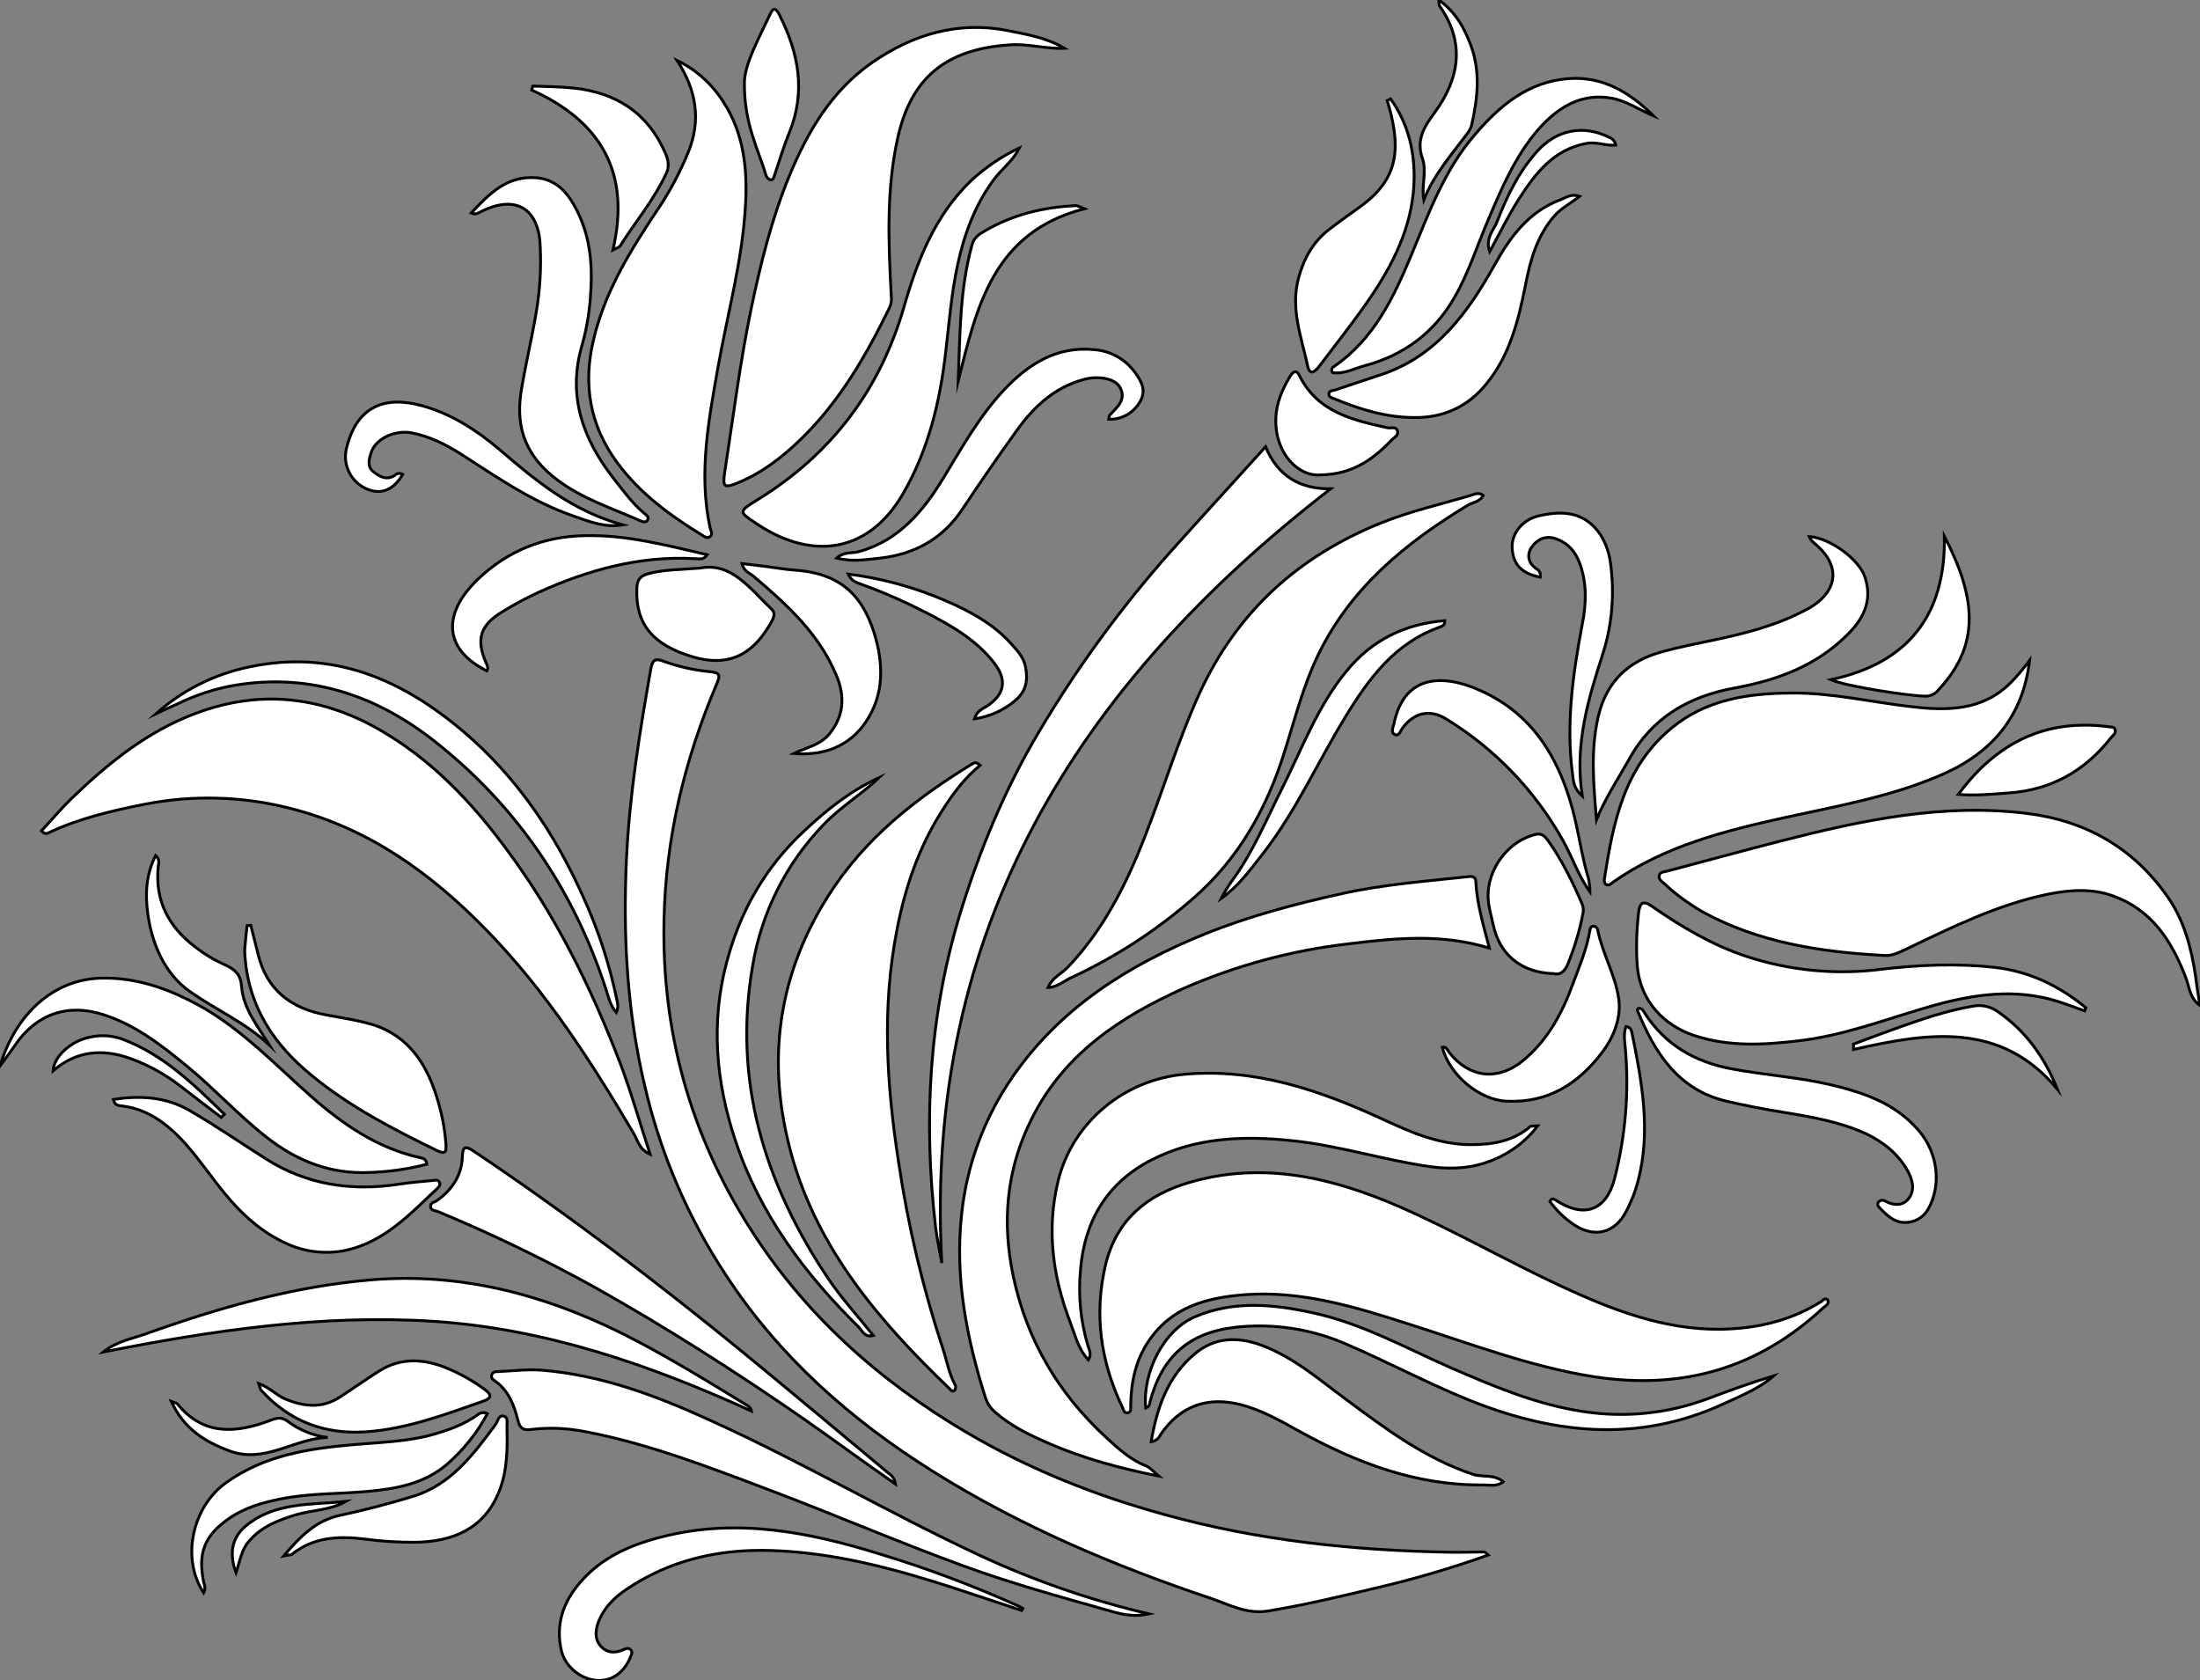 <?xml version="1.0" encoding="utf-8"?>
<!-- Generator: Adobe Illustrator 24.1.0, SVG Export Plug-In . SVG Version: 6.00 Build 0)  -->
<svg version="1.1" id="图层_1" xmlns="http://www.w3.org/2000/svg" xmlns:xlink="http://www.w3.org/1999/xlink" x="0px" y="0px"
	 viewBox="0 0 774.6 591.6" style="enable-background:new 0 0 774.6 591.6;" xml:space="preserve">
<rect x="0" y="0" width="774.6" height="591.6" fill="#808080" stroke="none"/>
<style type="text/css">
	.st0{fill:#FFFFFF;stroke:#000000;stroke-miterlimit:10;}
</style>
<path id="X81B540M2Gra6OT4_3_" class="st0" d="M524,547.5c-13,4.6-26.2,8.5-39.6,11.6c-12.6,3-25.2,6-38,8.1
	c-7.5,1.2-13.7-2.3-20.2-4.5C392,551.2,359,537.2,328.4,518c-29-18.2-54.1-40.4-72.9-69.2c-13.3-20.2-22.9-42.6-28.4-66.1
	c-6.4-26.7-7.8-53.6-6.5-80.8c1.1-22.5,4.7-44.6,8.6-66.7c0.6-3.1,1.8-3.4,4.4-2.4c5.3,1.9,10.9,3.2,16.5,3.7
	c3.6,0.4,3.5,1.4,2.2,4.4c-11.2,26.4-17.9,54-18.5,82.7c-0.9,38.9,9,75.1,29.8,108.1c19.3,30.7,45.5,54.2,76.5,72.5
	c21.9,12.9,45.3,22.3,69.8,29c33,9.2,66.7,12.7,100.7,13.3c4,0.1,8-0.1,12-0.1C522.8,546.4,523.1,546.7,524,547.5z"/>
<path id="X66CC00M1Color23_3_" class="st0" d="M643.5,457.6c0.7,1.5-0.6,2-1.4,2.7c-23,21.5-49.8,29.2-80.9,24.4
	c-22.5-3.5-43.6-11.7-65.1-18.5c-18.7-6-37.5-11.8-57.5-10.4c-13.5,1-26,4.2-34.2,16.4c-4.6,6.8-6.2,14.6-6.3,22.7
	c0,1,0.3,2.2-1,2.5s-1.5-1-1.9-1.9c-7.7-16.1-10.1-32.9-5.9-50.4c3.9-15.8,14.7-24.5,29.5-28.8c25.7-7.5,50.1-1.8,73.8,8.5
	c19.5,8.5,38,19.2,57.2,28.1c17.7,8.2,35.9,15.3,55.9,15.1c12.7-0.2,24.7-2.9,35.6-9.8C642,457.6,642.6,456.9,643.5,457.6z"/>
<path id="X99FF33M1Color21_3_" class="st0" d="M228.9,406.4c-3.9-1.8-4.3-4.8-5.7-7.2c-15-25.4-30.9-50.1-51.6-71.4
	c-19.6-20.2-41.7-36.2-69.4-43.2c-16.8-4.3-34.4-4.8-51.5-1.4c-11.6,2.3-23.1,5-33.8,10.1c-0.6,0.3-1.3,0.3-2.3-0.8
	c3.5-3.7,6.8-7.7,10.5-11.3c12.9-12.4,26.6-23.6,43.7-30c23.3-8.8,45.5-5.9,66.5,6.7c19.4,11.6,33.9,28,46.8,46.3
	c14.5,20.5,25.5,42.8,34.7,66.1C221.5,381.9,224.8,393.9,228.9,406.4z"/>
<path id="X99FF33M1Color21_2_" class="st0" d="M345.1,269.4c-5.5,4.6-9.6,10-13.3,15.9c-8.3,12.9-13.1,27.1-16,42.1
	c-5.4,27.6-3.6,55.1,0.7,82.5c3.3,22.1,8.5,43.8,15.5,65c1.4,4.2,2.1,8.7,4.3,12.7c0.3,0.6,0.2,1.2-0.1,1.8c-0.8,0.9-1.4,0-2-0.6
	c-24.4-23.4-46.2-48.8-55.5-82.2c-8.9-32-5.2-62.5,12.8-91c12.8-20.3,30.9-34.5,50.9-46.7C343.1,268.5,343.7,268.2,345.1,269.4z"/>
<path id="XFF00FFM2Gra4Co7_10_" class="st0" d="M774.6,354c-3.7-2.6-3.7-6.5-5-9.8c-4.9-12.9-12-23.9-25.7-28.8
	c-7.5-2.7-15.5-2.1-23.2-0.5c-17.6,3.7-33.6,11.6-49.6,19.3c-2.4,1.1-4.8,2.4-7.6,2.2c-22.4-1.2-44.3-4.5-64.3-15.5
	c-4.7-2.8-9.2-6-13.2-9.8c-0.9-0.8-2.1-1.4-1.8-2.8s1.6-1.3,2.8-1.6c13.3-3.5,26.6-7.2,40-10.6c28.5-7.3,57.1-13.4,86.8-9.7
	c20.7,2.6,37.5,12.2,49.5,29.5c5.7,8.2,8.2,17.7,9.7,27.5C773.4,346.9,774,350.4,774.6,354z"/>
<path id="XFF00FFM2Gra4Co7_9_" class="st0" d="M374.8,17c-6.5,0.3-12.8-1.7-19.3-1.2c-23.2,1.5-34.7,12.3-39.3,32.2
	c-4.2,18.5-3.4,37.4-2.4,56.2c0.2,1.3,0,2.7-0.5,3.9c-8.3,17-17.6,33.2-31.3,46.5c-6.6,6.4-13.8,12-22.5,15.5
	c-4.4,1.8-5.1,1.3-4.4-3.4c3-19.4,5.4-38.9,9.4-58.1c3.3-15.8,7.2-31.5,13.3-46.4c6.5-15.8,15-30.3,29.3-40.2S337.4,7.3,355,10.8
	C361.8,12.2,368.6,13.3,374.8,17z"/>
<path id="X81B540M2Gra6OT4_2_" class="st0" d="M524.4,333.8c-16.9-5.2-33.2-3.5-49.6-1.5c-20,2.3-39.6,7.6-58.1,15.7
	c-22.1,9.9-41.8,22.9-53.2,45.4c-8.4,16.4-10.6,33.8-7.5,51.9c4.2,24.3,15.8,44.7,33.9,61.2c4.1,3.8,8.4,7.6,13.8,9.7
	c1.2,0.5,2.2,1.7,4.3,3.5c-14-2.8-26.2-6.2-38-11.2c-6.9-3-13.6-6.1-19.4-11.1c-1.7-1.4-2.9-3.2-3.6-5.2
	c-6.7-21.1-10.9-42.7-8.4-64.9c1.8-17.1,7.9-33.5,17.6-47.7c17-24.8,41-39.8,68.1-50.8c15.6-6.3,31.9-10.6,48.3-14.2
	c14.4-3.2,29.2-4.3,43.9-5.9c1.4-0.2,3-0.3,3.1,1.5C520,318.2,522.3,325.8,524.4,333.8z"/>
<path id="X669900M1Color24_1_" class="st0" d="M369,347.7c1.4-3.5,4.7-4.8,6.9-7.1c12.5-13.1,20.5-28.9,27-45.5
	c6.6-16.8,11.8-34.2,19.3-50.7c13.2-28.9,34.8-48.5,64.1-60.3c10.4-4.2,21.3-6.6,31.9-9.8c1.2-0.4,2.5-1,4,0.1
	c-1.1,2.4-3.8,2.4-5.6,3.6c-21.8,13.2-41.1,29-52.5,52.6c-5.3,10.9-8.2,22.7-11.9,34.3c-6.2,19.8-16.2,37.6-32.1,51.4
	c-12.8,11.2-27.1,20.5-42.5,27.7C374.9,345.1,372.6,347.5,369,347.7z"/>
<path id="XFF00FFM2Gra4Co7_8_" class="st0" d="M714.6,232.5c-2.3,19.7-13.2,32.5-30.8,40.2s-36.5,11-55.2,15.1
	c-21.3,4.7-42.4,10-60.7,22.8c-0.7,0.5-1.2,1.2-2.2,0.9c-0.9-0.4-0.9-1.4-0.8-2.1c3.1-19.9,6.9-39.4,23.8-53.2
	c12.4-10.1,27-12.1,42.2-12.2c14.2-0.1,28,3.2,42,4.8c12.6,1.5,25.1,1.5,35-8.4C710.4,237.9,712.6,235.2,714.6,232.5z"/>
<path id="XFF00FFM2Gra4Co7_7_" class="st0" d="M238.4,21.3c6.7,3.2,12.3,8.3,16.3,14.6c7.1,10.9,8.5,23.3,7.8,35.9
	c-1,19.5-6.3,38.4-9.7,57.5c-3.3,18.7-6.9,37.4-2.8,56.5c0.2,1,1.2,2.3-0.1,3.2c-1,0.7-1.9-0.1-2.7-0.6
	c-11.3-6.9-21.8-14.6-29.8-25.4c-9.8-13.2-12.2-27.8-8.4-43.5c4-17,13.1-31.5,22.6-45.8c4.2-6.2,7.7-12.8,10.6-19.8
	C247,42.4,245.2,31.7,238.4,21.3z"/>
<path id="X009E41M2Gra8OT27_2_" class="st0" d="M445.6,157.3c4.4,10.6,12.4,14.9,22.9,14.8c-89.3,69-143.4,155.4-136.9,272.6
	c-0.7-4.2-1.7-8.5-2.2-12.7c-4.3-37.3-2.4-74,8.6-110.2c6.9-22.5,15.9-44.2,27.9-64.3c13.3-22.4,28.8-43.6,46.1-63.1
	C423,182.1,434.1,170,445.6,157.3z"/>
<path id="X99FF33M1Color21_1_" class="st0" d="M383.2,478.8c-3.6-3.9-4.7-8.9-6.4-13.3c-6.2-16.2-8.4-32.8-4.2-49.9
	c5.1-20.6,23.4-35.6,44.7-37.4c24.8-2.1,47.2,5.6,69.2,15.7c9.9,4.6,20,9.1,31.4,9.1c7.7,0,14.9-1.2,20.9-6.4
	c0.3-0.2,0.9-0.1,2.6-0.2c-4,5.3-9.4,9.4-15.5,11.9c-7.1,3-14.5,3.5-22,2.5c-16.5-2.3-32.4-7.5-49-9.2c-17.1-1.8-34.1-1.2-49.7,6.9
	s-23.5,21.6-24.8,39c-0.8,8.8,0.1,17.7,2.6,26.1C383.4,475.1,384.5,476.7,383.2,478.8z"/>
<path id="XFF00FFM2Gra4Co7_6_" class="st0" d="M358.9,52.1c-2.2,4.6-6.3,7.4-9.2,11.4c-6.5,8.9-10.2,19-12.5,29.6
	c-2.2,10.1-3,20.4-4.2,30.6c-2,17.6-6.1,34.7-15.1,50.2c-10.7,18.4-28,23.4-46.9,13.3c-1.5-0.8-2.9-1.7-4.3-2.6
	c-6.8-4.5-6.8-4.4,0.1-8.7c25.9-16,43-38.5,51.5-67.9c4.7-16.3,10.9-32.2,23.6-44.4C347,58.9,352.7,55,358.9,52.1z"/>
<path id="XFF00FFM2Gra4Co7_5_" class="st0" d="M734,355.9c-4-1.4-8-3-12.1-4.1c-15-3.9-29.7-1.2-44.2,3.1
	c-14.3,4.2-28.3,9.5-43.3,11.4c-12.8,1.6-25.7,2.4-38.1-1.8c-10.3-3.5-18.6-11.8-19.8-24c-0.5-6.3-0.3-12.6,0.4-18.9
	c0.4-3.6,1.4-4.9,4.9-2.4c10.2,7.1,21,13.5,33,17.5c15.2,5,31.4,6.6,47.3,4.6c13.4-1.6,26.9-2.2,40.3-0.7c12.1,1.4,22.7,6.5,32,14.2
	L734,355.9z"/>
<path id="X81B540M2Gra6OT4_1_" class="st0" d="M404.5,568.2c-6.1,1.4-10.7-0.2-15-1.4c-16.6-4.7-33.3-9.3-49.5-15.2
	c-23.4-8.5-46.3-18.4-69.6-27.2c-21.2-8-42.3-16.2-64.6-20.4c-6.2-1.2-12.6-1.5-18.9-0.7c-3,0.4-3.9-0.8-4.5-3.1
	c-1.4-5.6-3.4-10.8-8.4-14.2c-0.8-0.5-1.2-1.2-0.8-2.1c0.4-0.9,1.3-1,2.1-1c5.1-0.2,10.3-0.9,15.4-0.5c20.9,1.7,40.2,8.9,59,17.5
	c32.3,14.6,62.9,32.6,95,47.6C363.8,556.4,383.9,563.4,404.5,568.2z"/>
<path id="XCD05D3M2Color8_2_" class="st0" d="M0,375.3c5.7-18.8,19.1-30.3,35.1-30.9c11.1-0.4,21.3,2.7,31.2,7.6
	c16.8,8.2,29.3,21.7,43,33.8c11.3,10,23.6,18.5,38.7,21.8c0.9,0.2,2,0.3,2.3,2.3c-6.6,1.7-13.4,2.7-20.3,2.9
	c-13.6,0.6-25.4-4-36-12.3c-9.9-7.7-18.3-17-27.9-24.9c-9-7.4-18.1-14.6-29.5-18.3C24,353.1,12.7,357,5.3,368
	C3.6,370.5,1.8,372.9,0,375.3z"/>
<path id="XFF00FFM2Gra4Co7_4_" class="st0" d="M165.9,75c6.5-6.9,12.7-13.3,23.1-12.4c6.4,0.6,10.3,4.6,13.1,9.6
	c5.4,9.4,6.6,19.8,5.9,30.4c-0.3,6.3-1.3,12.6-3,18.7c-5.3,17.7,0,33,11,47.1c3.4,4.3,6.6,8.8,10.8,12.3c0.8,0.6,1.8,1.3,1.2,2.4
	c-0.5,0.9-1.5,0.7-2.2,0.4c-10.1-4.5-20.7-7.8-29.8-14.7c-10.3-7.8-14.5-17.5-12.6-30.4c1.5-9.6,3.8-18.9,5.4-28.4
	c1.3-7.7,1.8-15.6,1.4-23.4c-0.5-13.3-8.7-18.1-20.6-12.2C168.6,74.8,167.7,75.8,165.9,75z"/>
<path id="XFF00FFM2Gra4Co7_3_" class="st0" d="M562.1,288.6c-1-12.4-2.2-24.5,0.7-36.6c2.9-12.1,10.6-19.3,22.3-22.5
	c6.1-1.7,12.3-2.9,18.5-4.2c10.4-2.2,20.7-4.8,30.3-9.6c1.5-0.7,3-1.5,4.4-2.4c8.8-5.8,9.4-14.1,1.6-21.1c-1.1-1-2.3-1.8-2.9-3.3
	c7.3,0.5,17.7,8,19.7,14.5c2.7,8.4-0.8,14.8-6.7,20.5c-10.9,10.7-24.5,15.6-39.1,18.3c-16.2,2.9-29.3,10.4-37.4,25.3
	C569.6,274.4,565.2,281,562.1,288.6z"/>
<path id="X66CC00M1Color23_2_" class="st0" d="M36.4,476c4.5-3.7,9.9-4.6,15-6.4c25.7-9.2,51.9-16.7,79.3-19
	c31.2-2.6,60.4,5,88.2,18.8c15.4,7.7,29.9,16.7,44.5,25.6c0.6,0.4,1.1,1.1,1.2,1.8c-35.8-16.3-72.5-29-112-31.6
	C113.4,462.7,74.8,468.4,36.4,476z"/>
<path id="XFF00FFM2Gra4Co7_2_" class="st0" d="M582.2,40.8c-5-2.1-9.3-5.2-14.6-6.2c-10.9-2-19.1,3.2-25.9,10.9
	c-8.2,9.4-13,20.8-17.8,32.1c-3.9,9.1-6.9,18.7-11.9,27.3c-7.1,12.3-17.7,20.1-31.3,23.8c-3.8,1-7.4,3.1-11.5,2.5
	c-0.5-0.5-0.4-1.4,0.1-1.9c0.1-0.1,0.2-0.2,0.3-0.2c14.2-9.7,21.1-24.4,27.4-39.5c6.1-14.7,11.6-29.8,22.2-42.1
	c8.8-10.3,18.8-18.7,32.9-19.8C564.3,26.7,573.9,32.6,582.2,40.8z"/>
<path id="X81B540M2Gra6OT4" class="st0" d="M315.3,522.5c-11.4-7.9-21.8-15.6-32.4-23c-23.7-16.4-47.9-31.9-73-46
	c-18-10-36.6-19-55.6-26.9c-1-0.4-2.6-0.3-2.7-1.8s1.5-1.5,2.4-2.2c5.2-3.8,8.6-8.8,8.8-15.4c0.1-3.7,1.1-3.8,4-1.9
	c33.1,22.2,64.7,46.2,95.5,71.4c16.8,13.8,33.5,27.8,50.2,41.7C313.5,519.2,314.8,519.8,315.3,522.5z"/>
<path id="X66CC00M1Color23_1_" class="st0" d="M405.3,507.6c2.1-12.2,5.9-23,15.3-30.9c7-5.9,15-6.2,23.5-3.1
	c11.3,4.2,20.2,12,29.7,19c14,10.4,28,20.9,44.9,26.5c3.4,1.1,7.3-0.2,10.6,2.6c-2.3,1.8-4.7,1.1-6.9,1.1
	c-23.7,0.3-44.9-7.8-65.3-19.1c-6.5-3.6-13-7.3-20.4-9.2c-11.7-2.9-21.2,0.5-28.1,10.6C408,506.5,406.8,507.4,405.3,507.6z"/>
<path id="XCD05D3M2Color8_1_" class="st0" d="M39.9,387.1c9.5-1.5,18.5-0.9,26.7,3.8c9.2,5.3,18,11.4,27,17.1
	c14.5,9.2,30.2,11.5,47,8.9c3.9-0.6,7.9-0.9,11.9-1.3c0.8-0.1,1.7-0.3,2.2,0.6c0.5,0.9-0.1,1.6-0.7,2.2c-9.6,9-18.6,18.8-32.2,21.8
	c-7.2,1.5-14.8,0.6-21.4-2.6c-9.9-4.6-17.3-12.1-23.9-20.7c-4.9-6.3-9.4-12.9-15.3-18.4c-5.4-5-11.5-8.5-19-9.2
	C41.3,389.1,40.4,389,39.9,387.1z"/>
<path id="XCD05D3M2Color8" class="st0" d="M88.3,325.8c0.8,3.3,1.7,6.6,2.5,9.9c3,12.7,11.5,19.3,23.9,21.6
	c4.7,0.9,9.5,1.6,14.2,2.8c13.6,3.3,20.7,13,24.7,25.6c1.8,5.5,3,11.3,3.4,17.1c0.1,2,0.3,3.9-2.9,2.4
	c-15.6-7.6-30.9-15.5-44.4-26.6c-13.1-10.7-22-23.9-23.4-41.3c-0.1-1.2-0.2-2.3-0.1-3.5c0.2-2.6,0.5-5.2,0.8-7.9L88.3,325.8z"/>
<path id="XFF00FFM2Gra4Co7_1_" class="st0" d="M556.2,69.1c-3.2,2.5-6.4,4.1-8.8,6.8c-6.2,7-8.6,15.7-10.3,24.5
	c-2.5,12.5-5.5,24.7-13.8,34.8c-6.5,8-15,11.9-25.3,11.8c-10,0-19.3-2.9-28.4-6.7c-0.8-0.3-1.7-0.5-1.7-1.5c0-1.4,1.3-1.2,2.2-1.5
	c5.5-1.8,11-3.7,16.5-5.5c19.2-6.5,30.2-21.7,39.5-38.3c5.6-10.1,12.1-19,23.4-23.2C551.5,69.5,553.3,68.1,556.2,69.1z"/>
<path id="XFF00FFM2Gra4Co7" class="st0" d="M489.6,34.8c5.8,8.1,8.3,17.3,8.3,27.3c0,15.4-6.2,28.8-14.5,41.3
	c-5.8,8.7-12.4,16.9-18.7,25.3c-1.5,2-3.5,3.9-4.3,0.1c-2.2-10.2-6.1-20.1-3.2-30.9c1.9-7,5.2-12.9,11-17.3c3.2-2.4,6.4-4.8,9.7-7.1
	c13.9-9.6,15.6-19.9,11.2-35.8c-0.2-0.8-0.5-1.5-0.7-2.3L489.6,34.8z"/>
<path id="X66CC00M1Color23" class="st0" d="M359.7,567c-7.9-2.6-15.8-5.3-23.8-7.9c-21-6.8-42.1-12.5-64.3-13.2
	c-18.5-0.6-35.7,3.3-51.1,13.7c-4.1,2.8-7.5,6.1-9.5,10.7c-1.3,3.1-1.8,6.4,0.3,9c2,2.5,5,3,8.2,1.5c0.9-0.4,2-0.8,2.7,0.2
	s-0.1,1.9-0.4,2.8c-2.3,5.4-6.8,8.3-12,7.8c-5.7-0.6-10.8-5-12.1-10.3c-2.2-9.2,0.5-17.1,6.5-24.1c7.7-9,18-13.4,29.2-16.2
	c26.2-6.6,51.5-1.6,76.6,6.2c16.5,5,32.7,11.1,48.5,18.2c0.6,0.3,1.1,0.6,1.6,0.9L359.7,567z"/>
<path id="X99FF33M1Color21" class="st0" d="M403.4,495.7c-1.2-12.3,6.2-27.5,17.6-32.2c13.6-5.7,27.4-4.3,41.2-1.3
	c17.2,3.7,32.6,12.3,48.5,19.3c15,6.5,30,12.9,46.3,15.4c15.1,2.4,30.5,0.8,44.7-4.6c7.5-2.8,15.1-5.6,22.8-7.9
	c-5.1,4.5-11.3,6.9-17.3,9.7c-30.8,14.3-61.2,10.7-91.5-1.8c-14-5.8-27.4-12.9-41.3-18.9c-12.4-5.5-26-7.6-39.5-6.1
	c-16.3,1.9-25.8,10.3-30,26.3C404.8,494.3,404.8,495.2,403.4,495.7z"/>
<path id="XFF00FFM1Color11_2_" class="st0" d="M71.7,560.8c-8-12.2-4-30.2,7.8-38.7c13.6-9.8,29.2-12.1,45.2-13.5
	c9.1-0.8,18.3-1,27.2-3.4c5.8-1.6,11.4-3.6,16.3-7.1c0.9-0.8,2.3-1,3.4-0.4c-3.6,6.8-8.5,12.9-14.4,18c-8.1,6.8-17.9,8.5-27.9,9.4
	c-10,0.9-20.3,0.6-30.3,2.6c-6.6,1.3-12.9,3.1-18.5,7c-8.5,6-10.9,12-8.8,22.3C72,558.1,72.5,559.2,71.7,560.8z"/>
<path id="X009E41M2Gra8OT27_1_" class="st0" d="M309.5,273.8c-6.2,5.9-13.6,10.3-19.6,16.6C276.8,304,268.1,321.3,265,340
	c-7,40.5,4.1,76.5,26.5,110c4.7,7,10.4,13.2,16,20.2c-3.1,0.8-3.9-1.7-5-2.8c-19.2-18.9-35-40-43.6-65.9
	c-6.8-20.5-8.7-41.4-3.1-62.5c4.7-18,13.6-33.7,27.4-46.5C291.1,285.1,299.5,278.4,309.5,273.8z"/>
<path id="X009E41M2Gra8OT27" class="st0" d="M54.9,251.3c9.3-8.3,20.7-14,32.9-16.5c29.3-6.2,53.6,4.3,75.4,22.8
	c18.7,15.9,32.2,35.9,42.1,58.1c5.2,11.3,9.1,23.2,11.7,35.4c0.3,1.6,1,3.2,0,5.4c-2.2-2.6-2.8-5.6-3.7-8.4
	c-11.4-34.9-31.3-64.2-60-86.9c-20.3-16.1-43.7-24.3-70.2-20c-7.4,1.2-14.5,3.6-21.2,6.9C59.6,249.1,57.2,250.2,54.9,251.3z"/>
<path id="X78D111M2Color15_9_" class="st0" d="M576.9,355c1.3-0.1,1.7,0.9,2.2,1.7c7.2,11.2,17.7,17.2,30.5,19.6
	c11.6,2.2,23.4,2.9,34.9,5.6c11.8,2.8,23,6.6,31.2,16.3c6.7,7.9,7.9,19.1,3.2,27.5c-1.7,3-4.9,4.8-8.3,4.7c-3.8,0-6.6-2.8-9.1-5.5
	c-0.5-0.5-0.5-1.3,0-1.8c0,0,0,0,0,0c0.6-0.6,1.6-0.7,2.3-0.2c3.2,1.7,6.5,1.7,8.5-1.3s1-6.4-0.7-9.5c-3.4-6-8.6-10.1-14.7-13
	c-9-4.1-18.7-5.8-28.4-7.4c-6.9-1.1-13.8-2.4-20.6-4c-17.1-4-25.3-17.1-31.4-32C576.3,355.6,576.7,355.3,576.9,355z"/>
<path id="X78D111M2Color15_8_" class="st0" d="M390.4,147.6c0.2-1,0.1-1.2,0.2-1.3c2.5-2.8,6.1-5.4,3.8-9.8
	c-1.7-3.3-7.8-4.3-12.8-2.9c-10.4,2.8-17.7,9.7-23.7,18.1c-6.5,9-12.8,18.2-19,27.5c-6.9,10.4-16.7,15.9-29,17.3
	c-4.9,0.5-9.8,1.4-15.3,0c2.6-2.4,5.5-1.6,7.9-2.3c14.2-4,22.7-14.4,29.9-26.3c6.4-10.5,12.4-21.3,20.9-30.4
	c8.6-9.2,18.6-15.7,31.9-14.4c5.7,0.4,11,3.3,14.4,8c2.2,3,4.1,6.3,1.9,10.1C399.3,145.3,395,147.8,390.4,147.6z"/>
<path id="X3B5105M2Color17_2_" class="st0" d="M246.6,200c11-2.1,17.5,7.3,25.1,14.5c1.6,1.6,0.5,3.4-0.4,5
	c-5.1,8.8-12.8,16.3-27.9,11.6c-13.3-4.1-19.6-11.1-19.2-23.8c0.1-2.9,1-4.5,4-5.3C233.6,200.5,239.3,200.6,246.6,200z"/>
<path id="X3B5105M2Color17_1_" class="st0" d="M547.2,342.8c-11.6-0.3-19.3-6.7-21.5-17.4c-0.5-2.3-1.1-4.5-1.5-6.8
	c-1.8-10.8,5.8-22.2,16.4-24.8c2.2-0.6,3.3,0.6,4.5,2.2c4.8,6.8,8.5,14.3,11.8,21.9c0.5,1.1,0.7,2.2,0.5,3.4
	c-1.2,6.4-3.1,12.6-5.6,18.6C550.9,341.9,549.3,343.4,547.2,342.8z"/>
<path id="X78D111M2Color15_7_" class="st0" d="M507.8,368.7c1.5-0.3,1.9,1.1,2.5,1.9c6.9,8.8,16.9,10.1,25.7,3s14-16.8,17.8-27.2
	c2.3-6.2,4.9-12.3,6-18.9c0.1-0.6,0.3-1.4,1.2-1.4c1,0,1.5,0.8,1.6,1.6c1.7,8.2,6.1,15.6,7.3,23.7c1,6.4-1.4,13.2-5.5,18.7
	c-8.4,11.3-19.2,18.3-33.9,17.6C520.9,387.3,510.4,378.6,507.8,368.7z"/>
<path id="X78D111M2Color15_6_" class="st0" d="M279.5,265.3c4.4-2.2,9.3-2.9,12.6-7c5.2-6.4,5.4-13.5,2.3-20.7
	c-6.1-14.6-17.5-24.9-29.2-34.8c-1.3-1.1-3.3-1.6-4-4.4l9,1.1c3.1,0.4,6.3,1,9.4,1.2c15,1,23.6,7.6,28.2,22.2
	c3.3,10.7,3.6,21.5-2.9,31.2C298.9,263,289.9,266.1,279.5,265.3z"/>
<path id="X78D111M2Color15_5_" class="st0" d="M559.8,314c-4.1-5.7-6.2-12.2-9.5-18.1c-9.8-17.5-23.9-32.2-41-42.7
	c-5.9-3.7-11.6-2.3-15.6,3.3c-0.7,1-1.2,3-2.8,2c-1.2-0.7-0.4-2.5-0.1-3.7c3.6-17.5,17.4-17.6,30.6-11.6
	c18.1,8.2,27.3,23.3,32.3,41.8c2.2,8.2,3.2,16.6,5.7,24.7C559.6,311.1,559.8,312.5,559.8,314z"/>
<path id="X78D111M2Color15_4_" class="st0" d="M171.4,236.2c-15-7.5-16-19.9-3.1-32.3c10.5-10,23-15,37.4-15.3
	c14.8-0.4,28.9,3.4,43.3,6.7c-1.3,2-2.9,1.4-4.3,1.4c-19.4-1.1-37.5,3.9-55,11.8c-4.4,2-8.6,4.3-12.7,6.8c-8,4.8-9.5,9.8-5.8,18.2
	C171.5,234.3,172.1,235,171.4,236.2z"/>
<path id="XFF00FFM1Color11_1_" class="st0" d="M99.9,547.8c6-7.1,11.5-12.5,19.9-14.3s16.8-4,25.1-6.5c13.7-4,21.7-14.8,29.6-25.5
	c0.8-1.1,1-3.4,2.9-2.9c1.7,0.5,1,2.5,1.1,4c0.2,7.7,0.1,15.4-2.8,22.6c-5.3,13.2-16.4,17.6-29.6,17.8c-5.8,0-11.6-0.3-17.4-1.1
	c-9.4-1.2-18.3-0.8-26,5.4C102.3,547.5,101.7,547.4,99.9,547.8z"/>
<path id="XFF00FFM1Color11" class="st0" d="M91.1,487.1c4,1.5,6.2,4.1,9.2,5.4c6.7,2.8,13.1,3.5,19.5-0.7c4.6-3,9.1-6.2,13.7-9.1
	c7.6-4.8,15.6-4.3,23.4-1.2c4.9,2,9.6,4.6,13.9,7.8c2.7,2,1.9,3.1-0.6,4c-13.5,4.7-26.9,9.8-41.3,10.8c-14.6,1-27.1-3.7-37-14.7
	C91.6,489.1,91.6,488.5,91.1,487.1z"/>
<path id="X78D111M2Color15_3_" class="st0" d="M141.8,167c-3.2,5.5-7.5,7.2-12.3,5.3c-5.8-2.3-9-8.5-7.5-14.5
	c3.6-14.6,13.2-18.7,26.8-14.9c10.3,2.9,19.1,8.6,27.1,15.4c12.8,11,25.7,21.7,43.4,26.5c-5.9,0.9-10.4-0.5-19.8-4
	c-13.6-5.1-25.3-13.3-37.3-21c-5.4-3.4-11-6.2-17.3-7.4c-6.1-1.1-12.9,2.2-14.3,7.2c-0.7,2.2-1.4,4.7,0.9,6.5c2.3,1.8,4.5,3,7.3,1.4
	C139.4,167,140.3,166.2,141.8,167z"/>
<path id="X78D111M2Color15_2_" class="st0" d="M542.3,203.2c-6.7-1.3-9.7-4.6-9.9-10.6c-0.1-5,3.8-9.6,9.1-10.9
	c8.7-2.1,16.6-1.6,22.1,6.7c1.9,3.1,3.1,6.6,3.5,10.3c1.4,10.6,0.5,21.4-2.8,31.6c-5.1,15.9-10,31.8-7.2,50
	c-3.1-2.8-3.1-5.3-3.4-7.6c-2.4-17.9,0.1-35.4,3.4-52.9c1.4-7,1.7-14.2-0.8-21.2c-1.6-4.5-4.4-7.7-9.1-9.1c-3.6-1-6.4,0.8-8.1,3.4
	c-1.6,2.7-0.9,5.5,1.9,7.4C542.1,200.9,542.6,202.1,542.3,203.2z"/>
<path id="XFFB6F5M2Color19_9_" class="st0" d="M644.6,239.3c27.2-5.8,40.5-22.7,40-50.5c11,21.3,13,38-2.1,54.1
	c-1,1.3-2.6,2.1-4.2,2.2C673.2,245.2,650,241.7,644.6,239.3z"/>
<path id="XFFB6F5M2Color19_8_" class="st0" d="M215.8,88c6.4-27.3-4.3-45.3-28.6-56.3l0.4-1.4c4.8,0.2,9.5,0.2,14.3,0.7
	c15,1.6,26.2,8.7,32.4,23c1,2.3,1.4,4.5,0.4,6.8c-4.3,9.4-11,17.3-16.5,26C217.9,87.1,217.3,87.2,215.8,88z"/>
<path id="X3B5105M2Color17" class="st0" d="M465,167.2c-7.8,0.7-16.2-7.5-15.8-20c0.2-5.2,2.2-10,4.9-14.5c1-1.7,2.3-2.9,3.5-0.3
	c6.4,12.7,18.6,15.5,30.9,18.2c1.2,0.3,2.9-0.6,3.5,1s-1,2.3-1.9,3.2C483.7,161.5,476.5,167,465,167.2z"/>
<path id="X669900M1Color24" class="st0" d="M508.7,218.5c0.1,1.6-0.9,2-1.8,2.3c-15.8,5.6-24.9,18-33.2,31.6
	c-9.8,16-17.4,33.2-29,48.1c-4.4,5.6-8.5,11.4-14.7,15.8c1-2,2.2-3.9,3.5-5.8c7.5-10.1,12.2-21.6,17.8-32.7
	c7.1-14.1,12.5-29,22.7-41.4C483,225.3,494.6,219.7,508.7,218.5z"/>
<path id="XFFB6F5M2Color19_7_" class="st0" d="M262.1,29.4c-0.1-6.6,4.9-15.5,9.2-24.7c1.2-2.6,2.3-1.2,3.2,0.7
	c6.7,13.3,9.3,26.9,3.4,41.3c-2,4.9-3.5,10-5.2,15c-0.3,0.8-0.4,1.8-1.5,1.6c-0.6-0.2-1.1-0.7-1.4-1.3C267,52.6,262,43.6,262.1,29.4
	z"/>
<path id="XFFB6F5M2Color19_6_" class="st0" d="M689.5,279.7c13.5-18.3,30.8-26.8,53.2-23.8c0.8,0.1,1.8,0,2,1c0.4,1.4-0.8,2-1.5,2.9
	c-9.2,11.7-21.1,18.4-36.2,19.4C701.4,279.6,695.6,280.2,689.5,279.7z"/>
<path id="XFF99FFM2Color6_1_" class="st0" d="M94.9,368c-8.4-8-19.1-12.5-28.3-19.1c-8.6-6.1-13.2-16.7-14.6-27.5
	c-0.9-6.7-0.6-13.5,2.8-20.2c1.6,1.4,1,2.8,0.9,4c-1.2,11.9,3.7,21.1,12.9,28.1c3.3,2.6,6.8,4.7,10.6,6.4c3.4,1.5,5.5,3.4,5.8,7.2
	C85.6,355.2,90.7,361.2,94.9,368z"/>
<path id="X78D111M2Color15_1_" class="st0" d="M572.5,361.4c1,0.1,1.8,0.8,2,1.8c3.6,17.5,6.9,35,2.2,52.8c-1,3.7-2.4,7.3-4.2,10.6
	c-3.9,7.5-10.9,9.3-18,4.8c-3.4-2.2-6.4-5.1-8.8-8.4c0.5-1.1,1.2-1,1.8-0.6c10.3,6.8,18.2,3.9,21.1-7.9c3.7-14.7,5-29.9,3.7-45
	C572.1,366.9,571.5,364.2,572.5,361.4z"/>
<path id="XFFB6F5M2Color19_5_" class="st0" d="M501.3,70.4c-0.9-4.9,1.1-9.9-0.4-14.4c-2.4-6.6,0.4-11.2,4.1-16.2
	c8.9-12.1,11-24.8,1.8-37.8c-0.2-0.3-0.1-0.9-0.2-2c5.9,4.2,9,9.9,11.2,15.8c3.5,9.2,2.5,18.7,0.4,28c-0.2,1-0.7,1.9-1.2,2.7
	C511.3,54.2,504.9,61.3,501.3,70.4z"/>
<path id="X78D111M2Color15" class="st0" d="M298.6,202.1c11.8,1.5,23.2,4.6,34.1,9.3c8.9,3.8,17.4,8.4,23.9,15.9
	c1.9,2.1,3.8,4.3,4.4,7.2c1,4.6,0.5,8.7-3.5,12.1c-4.1,3.5-9.1,5.7-14.4,6.5c0.8-2.8,2.8-3.5,4.4-4.5c6.2-4.1,7.2-9.1,2.6-15.1
	c-6.2-8.1-14.9-13.1-23.8-17.7c-7.4-3.8-15-7.2-22.8-10C302.1,205.2,300,205,298.6,202.1z"/>
<path id="XFFB6F5M2Color19_4_" class="st0" d="M337.4,134c0.6-16.2,0.5-32.3,4.9-48c0.7-2.4,2.5-3.6,4.3-4.6c10-5.9,20.9-8.5,32.3-9
	c0.4,0,0.9,0.3,2.9,1.1C349.6,81.8,343.9,108.1,337.4,134z"/>
<path id="XFFB6F5M2Color19_3_" class="st0" d="M652.6,367.6c5.3-2,10.7-4,16-5.9c8.5-3,16.9-5.9,25.8-7.4c3.1-0.7,6.3,0,8.9,1.8
	c9.9,6.8,16.5,16,21.1,27.4c-20-24.1-45.8-19.9-71.8-14L652.6,367.6z"/>
<path id="XFFB6F5M2Color19_2_" class="st0" d="M60.3,493.4c1.5,0.6,1.9,0.6,2.1,0.8c9.3,11.5,20.9,10.4,33,5.8
	c2.3-0.9,3.8-1.1,5.9,0.4c4.1,3.1,9,5.1,14.1,5.7c-11.9,0.3-22.1,9.4-34.7,4.7C72,507.5,64.8,503.1,60.3,493.4z"/>
<path id="XFF99FFM2Color6" class="st0" d="M77.9,393.4c-4.9-3.7-9.7-7.4-14.5-11.1c-5.3-4.1-11.1-7.3-17.4-9.6
	c-9.7-3.5-19-2.9-27.3,4.3c0.2-5,6.3-10.5,12.8-11.8c3.8-0.9,7.7-0.7,11.4,0.6c14.6,5.4,25.3,16,36.1,26.5L77.9,393.4z"/>
<path id="XFFB6F5M2Color19_1_" class="st0" d="M568.9,51.1c-3.7,0.3-6.9-1.3-10.4-0.6c-11.7,2.2-18,10.7-23.8,19.7
	c-3.6,5.7-6.6,11.8-10.2,18.4c-1.7-4.9,1.6-7.7,2.7-10.8c3.4-8.8,7.6-17.4,14-24.5c6.8-7.6,16.2-9.5,25.3-5
	C567.8,48.8,568.7,49.9,568.9,51.1z"/>
<path id="XFFB6F5M2Color19" class="st0" d="M83.1,553.7c-2.5-6.7-1.5-12.4,3.5-16.5c10.3-8.5,23.1-7.3,35.2-8.6
	c-5.6,3.2-12,3-17.9,4.8c-6.1,1.9-11.9,4.1-16.2,9.2C85,545.6,84.5,549.6,83.1,553.7z"/>
</svg>
